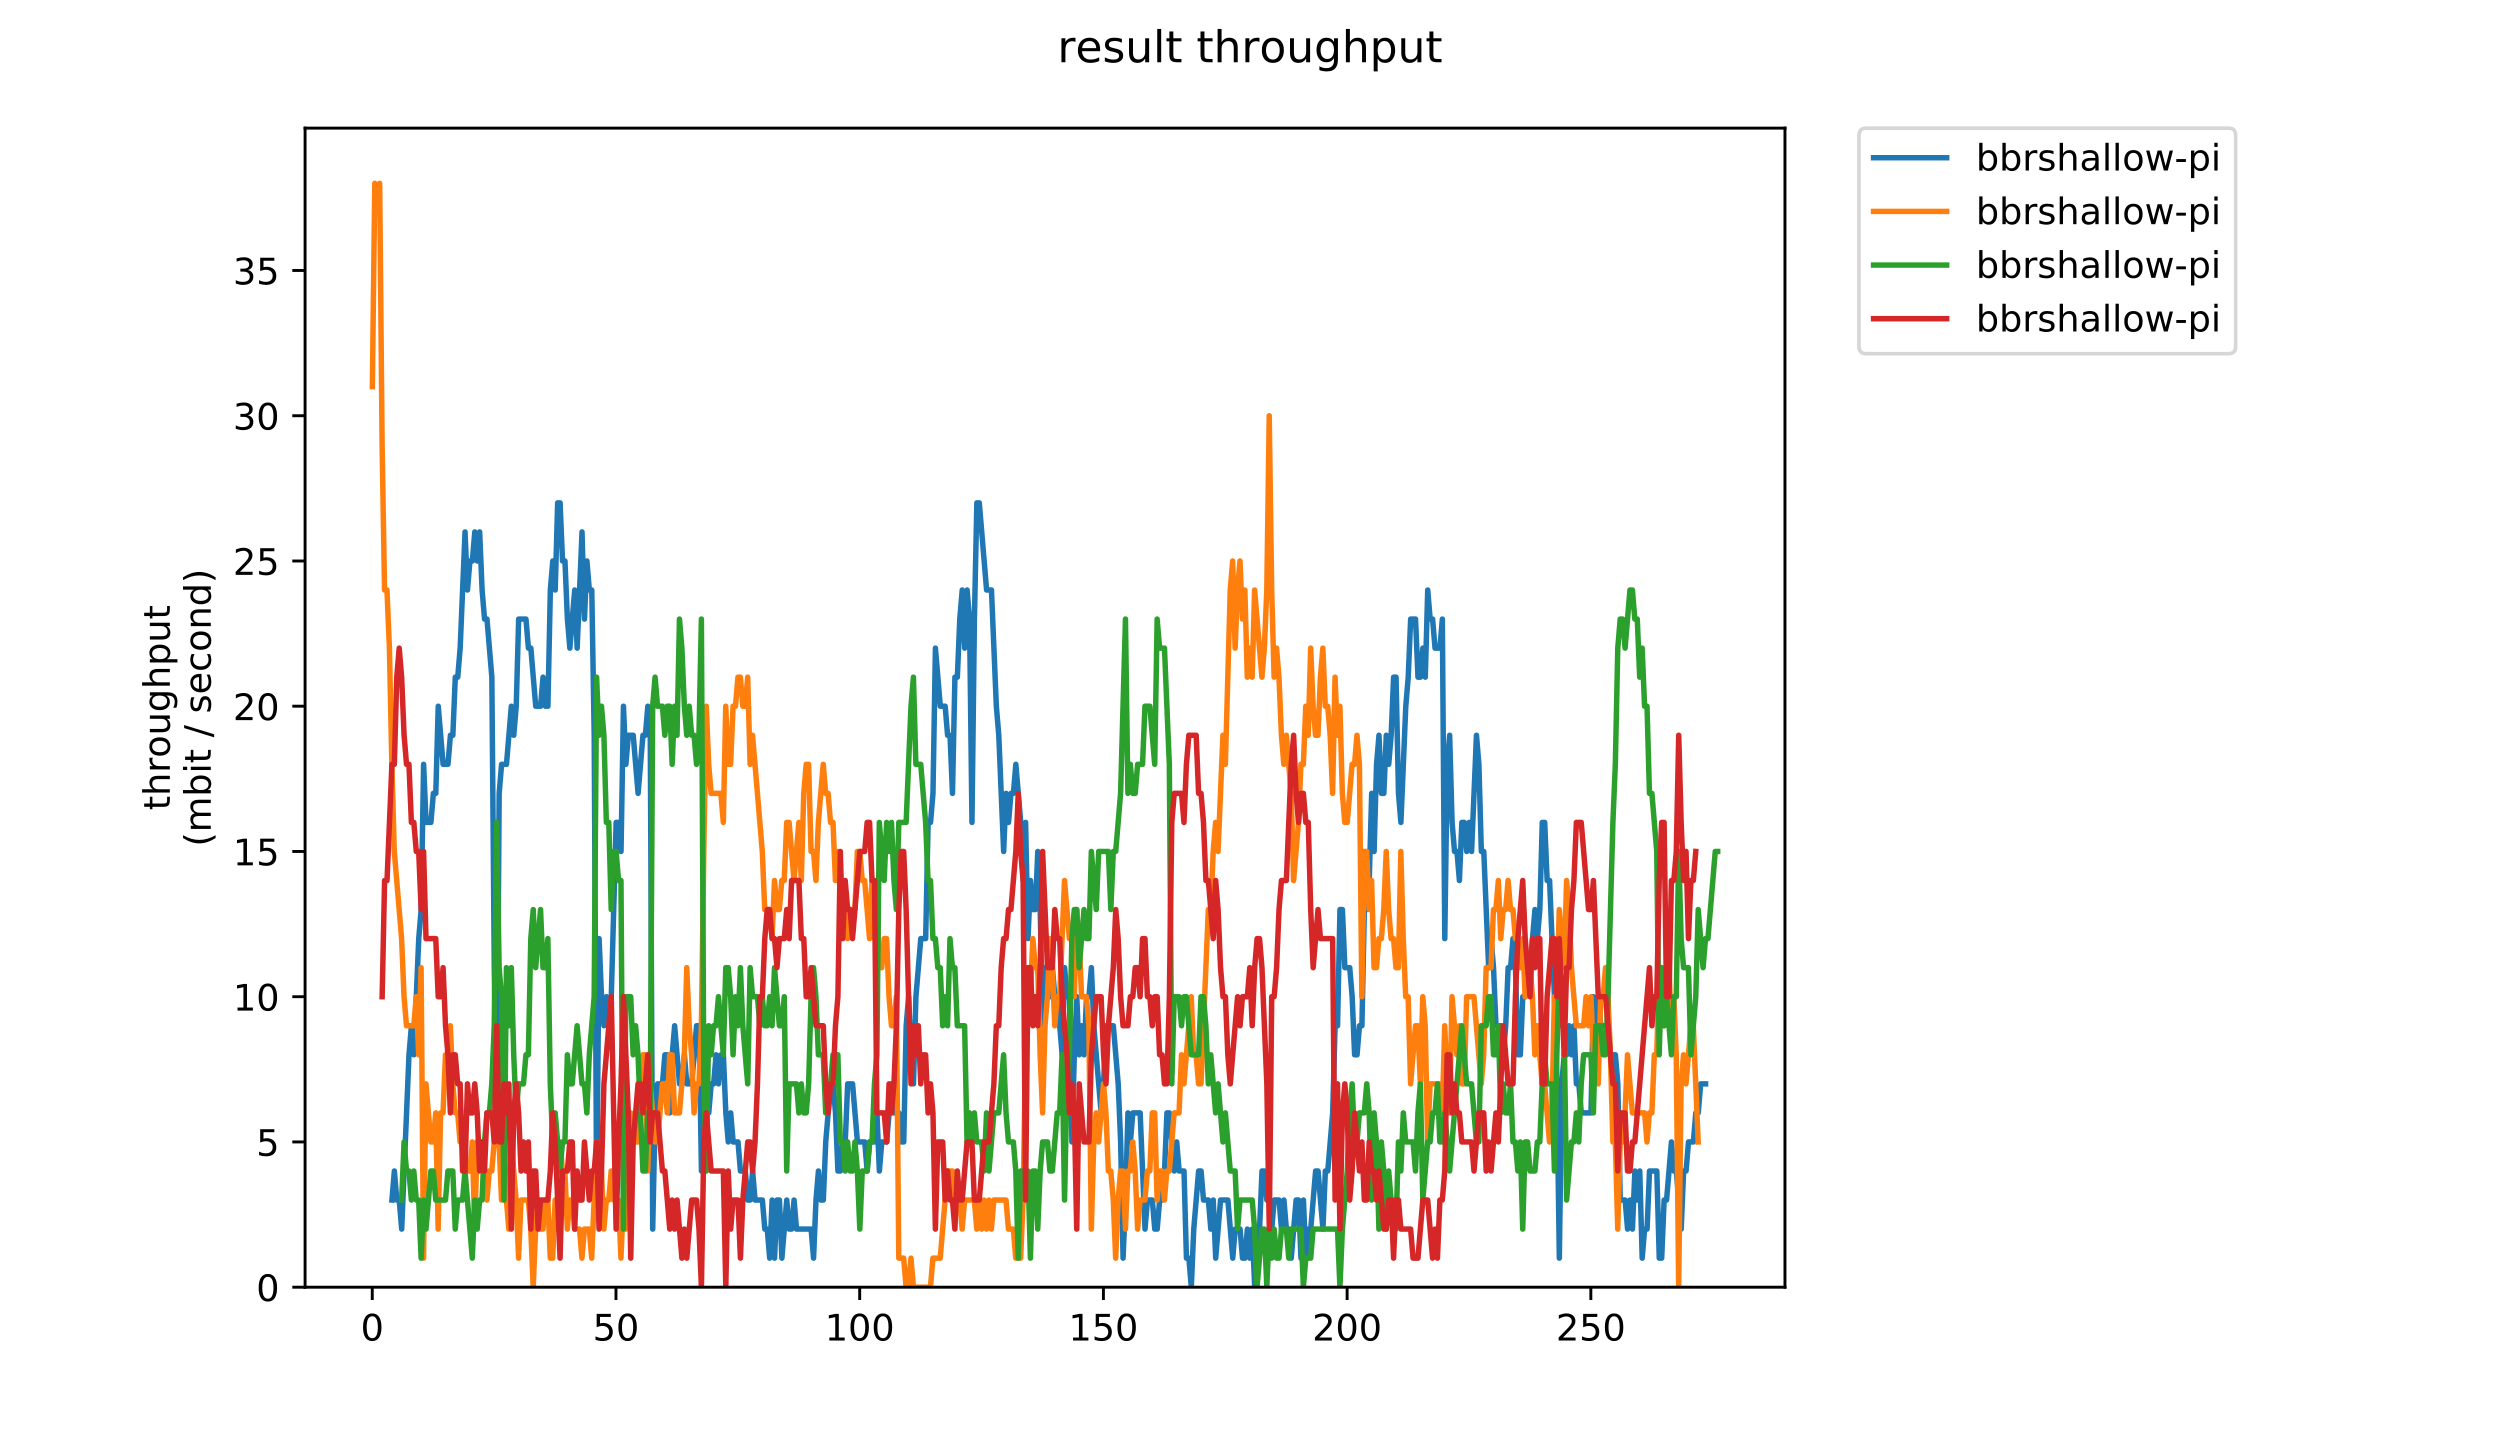 <?xml version="1.0" encoding="utf-8" standalone="no"?>
<!DOCTYPE svg PUBLIC "-//W3C//DTD SVG 1.1//EN"
  "http://www.w3.org/Graphics/SVG/1.1/DTD/svg11.dtd">
<!-- Created with matplotlib (https://matplotlib.org/) -->
<svg height="396pt" version="1.1" viewBox="0 0 684 396" width="684pt" xmlns="http://www.w3.org/2000/svg" xmlns:xlink="http://www.w3.org/1999/xlink">
 <defs>
  <style type="text/css">
*{stroke-linecap:butt;stroke-linejoin:round;}
  </style>
 </defs>
 <g id="figure_1">
  <g id="patch_1">
   <path d="M 0 396 
L 684 396 
L 684 0 
L 0 0 
z
" style="fill:#ffffff;"/>
  </g>
  <g id="axes_1">
   <g id="patch_2">
    <path d="M 83.472 352.174 
L 488.365 352.174 
L 488.365 35.062 
L 83.472 35.062 
z
" style="fill:#ffffff;"/>
   </g>
   <g id="matplotlib.axis_1">
    <g id="xtick_1">
     <g id="line2d_1">
      <defs>
       <path d="M 0 0 
L 0 3.5 
" id="mc2cf866bb3" style="stroke:#000000;stroke-width:0.8;"/>
      </defs>
      <g>
       <use style="stroke:#000000;stroke-width:0.8;" x="101.85" xlink:href="#mc2cf866bb3" y="352.174"/>
      </g>
     </g>
     <g id="text_1">
      <!-- 0 -->
      <defs>
       <path d="M 31.781 66.406 
Q 24.172 66.406 20.328 58.906 
Q 16.5 51.422 16.5 36.375 
Q 16.5 21.391 20.328 13.891 
Q 24.172 6.391 31.781 6.391 
Q 39.453 6.391 43.281 13.891 
Q 47.125 21.391 47.125 36.375 
Q 47.125 51.422 43.281 58.906 
Q 39.453 66.406 31.781 66.406 
z
M 31.781 74.219 
Q 44.047 74.219 50.516 64.516 
Q 56.984 54.828 56.984 36.375 
Q 56.984 17.969 50.516 8.266 
Q 44.047 -1.422 31.781 -1.422 
Q 19.531 -1.422 13.062 8.266 
Q 6.594 17.969 6.594 36.375 
Q 6.594 54.828 13.062 64.516 
Q 19.531 74.219 31.781 74.219 
z
" id="DejaVuSans-48"/>
      </defs>
      <g transform="translate(98.669 366.773)scale(0.1 -0.1)">
       <use xlink:href="#DejaVuSans-48"/>
      </g>
     </g>
    </g>
    <g id="xtick_2">
     <g id="line2d_2">
      <g>
       <use style="stroke:#000000;stroke-width:0.8;" x="168.531" xlink:href="#mc2cf866bb3" y="352.174"/>
      </g>
     </g>
     <g id="text_2">
      <!-- 50 -->
      <defs>
       <path d="M 10.797 72.906 
L 49.516 72.906 
L 49.516 64.594 
L 19.828 64.594 
L 19.828 46.734 
Q 21.969 47.469 24.109 47.828 
Q 26.266 48.188 28.422 48.188 
Q 40.625 48.188 47.75 41.5 
Q 54.891 34.812 54.891 23.391 
Q 54.891 11.625 47.562 5.094 
Q 40.234 -1.422 26.906 -1.422 
Q 22.312 -1.422 17.547 -0.641 
Q 12.797 0.141 7.719 1.703 
L 7.719 11.625 
Q 12.109 9.234 16.797 8.062 
Q 21.484 6.891 26.703 6.891 
Q 35.156 6.891 40.078 11.328 
Q 45.016 15.766 45.016 23.391 
Q 45.016 31 40.078 35.438 
Q 35.156 39.891 26.703 39.891 
Q 22.75 39.891 18.812 39.016 
Q 14.891 38.141 10.797 36.281 
z
" id="DejaVuSans-53"/>
      </defs>
      <g transform="translate(162.168 366.773)scale(0.1 -0.1)">
       <use xlink:href="#DejaVuSans-53"/>
       <use x="63.623" xlink:href="#DejaVuSans-48"/>
      </g>
     </g>
    </g>
    <g id="xtick_3">
     <g id="line2d_3">
      <g>
       <use style="stroke:#000000;stroke-width:0.8;" x="235.211" xlink:href="#mc2cf866bb3" y="352.174"/>
      </g>
     </g>
     <g id="text_3">
      <!-- 100 -->
      <defs>
       <path d="M 12.406 8.297 
L 28.516 8.297 
L 28.516 63.922 
L 10.984 60.406 
L 10.984 69.391 
L 28.422 72.906 
L 38.281 72.906 
L 38.281 8.297 
L 54.391 8.297 
L 54.391 0 
L 12.406 0 
z
" id="DejaVuSans-49"/>
      </defs>
      <g transform="translate(225.668 366.773)scale(0.1 -0.1)">
       <use xlink:href="#DejaVuSans-49"/>
       <use x="63.623" xlink:href="#DejaVuSans-48"/>
       <use x="127.246" xlink:href="#DejaVuSans-48"/>
      </g>
     </g>
    </g>
    <g id="xtick_4">
     <g id="line2d_4">
      <g>
       <use style="stroke:#000000;stroke-width:0.8;" x="301.892" xlink:href="#mc2cf866bb3" y="352.174"/>
      </g>
     </g>
     <g id="text_4">
      <!-- 150 -->
      <g transform="translate(292.348 366.773)scale(0.1 -0.1)">
       <use xlink:href="#DejaVuSans-49"/>
       <use x="63.623" xlink:href="#DejaVuSans-53"/>
       <use x="127.246" xlink:href="#DejaVuSans-48"/>
      </g>
     </g>
    </g>
    <g id="xtick_5">
     <g id="line2d_5">
      <g>
       <use style="stroke:#000000;stroke-width:0.8;" x="368.573" xlink:href="#mc2cf866bb3" y="352.174"/>
      </g>
     </g>
     <g id="text_5">
      <!-- 200 -->
      <defs>
       <path d="M 19.188 8.297 
L 53.609 8.297 
L 53.609 0 
L 7.328 0 
L 7.328 8.297 
Q 12.938 14.109 22.625 23.891 
Q 32.328 33.688 34.812 36.531 
Q 39.547 41.844 41.422 45.531 
Q 43.312 49.219 43.312 52.781 
Q 43.312 58.594 39.234 62.25 
Q 35.156 65.922 28.609 65.922 
Q 23.969 65.922 18.812 64.312 
Q 13.672 62.703 7.812 59.422 
L 7.812 69.391 
Q 13.766 71.781 18.938 73 
Q 24.125 74.219 28.422 74.219 
Q 39.75 74.219 46.484 68.547 
Q 53.219 62.891 53.219 53.422 
Q 53.219 48.922 51.531 44.891 
Q 49.859 40.875 45.406 35.406 
Q 44.188 33.984 37.641 27.219 
Q 31.109 20.453 19.188 8.297 
z
" id="DejaVuSans-50"/>
      </defs>
      <g transform="translate(359.029 366.773)scale(0.1 -0.1)">
       <use xlink:href="#DejaVuSans-50"/>
       <use x="63.623" xlink:href="#DejaVuSans-48"/>
       <use x="127.246" xlink:href="#DejaVuSans-48"/>
      </g>
     </g>
    </g>
    <g id="xtick_6">
     <g id="line2d_6">
      <g>
       <use style="stroke:#000000;stroke-width:0.8;" x="435.254" xlink:href="#mc2cf866bb3" y="352.174"/>
      </g>
     </g>
     <g id="text_6">
      <!-- 250 -->
      <g transform="translate(425.71 366.773)scale(0.1 -0.1)">
       <use xlink:href="#DejaVuSans-50"/>
       <use x="63.623" xlink:href="#DejaVuSans-53"/>
       <use x="127.246" xlink:href="#DejaVuSans-48"/>
      </g>
     </g>
    </g>
   </g>
   <g id="matplotlib.axis_2">
    <g id="ytick_1">
     <g id="line2d_7">
      <defs>
       <path d="M 0 0 
L -3.5 0 
" id="m0f8f1e7bb3" style="stroke:#000000;stroke-width:0.8;"/>
      </defs>
      <g>
       <use style="stroke:#000000;stroke-width:0.8;" x="83.472" xlink:href="#m0f8f1e7bb3" y="352.174"/>
      </g>
     </g>
     <g id="text_7">
      <!-- 0 -->
      <g transform="translate(70.11 355.973)scale(0.1 -0.1)">
       <use xlink:href="#DejaVuSans-48"/>
      </g>
     </g>
    </g>
    <g id="ytick_2">
     <g id="line2d_8">
      <g>
       <use style="stroke:#000000;stroke-width:0.8;" x="83.472" xlink:href="#m0f8f1e7bb3" y="312.436"/>
      </g>
     </g>
     <g id="text_8">
      <!-- 5 -->
      <g transform="translate(70.11 316.235)scale(0.1 -0.1)">
       <use xlink:href="#DejaVuSans-53"/>
      </g>
     </g>
    </g>
    <g id="ytick_3">
     <g id="line2d_9">
      <g>
       <use style="stroke:#000000;stroke-width:0.8;" x="83.472" xlink:href="#m0f8f1e7bb3" y="272.698"/>
      </g>
     </g>
     <g id="text_9">
      <!-- 10 -->
      <g transform="translate(63.747 276.497)scale(0.1 -0.1)">
       <use xlink:href="#DejaVuSans-49"/>
       <use x="63.623" xlink:href="#DejaVuSans-48"/>
      </g>
     </g>
    </g>
    <g id="ytick_4">
     <g id="line2d_10">
      <g>
       <use style="stroke:#000000;stroke-width:0.8;" x="83.472" xlink:href="#m0f8f1e7bb3" y="232.959"/>
      </g>
     </g>
     <g id="text_10">
      <!-- 15 -->
      <g transform="translate(63.747 236.758)scale(0.1 -0.1)">
       <use xlink:href="#DejaVuSans-49"/>
       <use x="63.623" xlink:href="#DejaVuSans-53"/>
      </g>
     </g>
    </g>
    <g id="ytick_5">
     <g id="line2d_11">
      <g>
       <use style="stroke:#000000;stroke-width:0.8;" x="83.472" xlink:href="#m0f8f1e7bb3" y="193.221"/>
      </g>
     </g>
     <g id="text_11">
      <!-- 20 -->
      <g transform="translate(63.747 197.02)scale(0.1 -0.1)">
       <use xlink:href="#DejaVuSans-50"/>
       <use x="63.623" xlink:href="#DejaVuSans-48"/>
      </g>
     </g>
    </g>
    <g id="ytick_6">
     <g id="line2d_12">
      <g>
       <use style="stroke:#000000;stroke-width:0.8;" x="83.472" xlink:href="#m0f8f1e7bb3" y="153.483"/>
      </g>
     </g>
     <g id="text_12">
      <!-- 25 -->
      <g transform="translate(63.747 157.282)scale(0.1 -0.1)">
       <use xlink:href="#DejaVuSans-50"/>
       <use x="63.623" xlink:href="#DejaVuSans-53"/>
      </g>
     </g>
    </g>
    <g id="ytick_7">
     <g id="line2d_13">
      <g>
       <use style="stroke:#000000;stroke-width:0.8;" x="83.472" xlink:href="#m0f8f1e7bb3" y="113.744"/>
      </g>
     </g>
     <g id="text_13">
      <!-- 30 -->
      <defs>
       <path d="M 40.578 39.312 
Q 47.656 37.797 51.625 33 
Q 55.609 28.219 55.609 21.188 
Q 55.609 10.406 48.188 4.484 
Q 40.766 -1.422 27.094 -1.422 
Q 22.516 -1.422 17.656 -0.516 
Q 12.797 0.391 7.625 2.203 
L 7.625 11.719 
Q 11.719 9.328 16.594 8.109 
Q 21.484 6.891 26.812 6.891 
Q 36.078 6.891 40.938 10.547 
Q 45.797 14.203 45.797 21.188 
Q 45.797 27.641 41.281 31.266 
Q 36.766 34.906 28.719 34.906 
L 20.219 34.906 
L 20.219 43.016 
L 29.109 43.016 
Q 36.375 43.016 40.234 45.922 
Q 44.094 48.828 44.094 54.297 
Q 44.094 59.906 40.109 62.906 
Q 36.141 65.922 28.719 65.922 
Q 24.656 65.922 20.016 65.031 
Q 15.375 64.156 9.812 62.312 
L 9.812 71.094 
Q 15.438 72.656 20.344 73.438 
Q 25.25 74.219 29.594 74.219 
Q 40.828 74.219 47.359 69.109 
Q 53.906 64.016 53.906 55.328 
Q 53.906 49.266 50.438 45.094 
Q 46.969 40.922 40.578 39.312 
z
" id="DejaVuSans-51"/>
      </defs>
      <g transform="translate(63.747 117.544)scale(0.1 -0.1)">
       <use xlink:href="#DejaVuSans-51"/>
       <use x="63.623" xlink:href="#DejaVuSans-48"/>
      </g>
     </g>
    </g>
    <g id="ytick_8">
     <g id="line2d_14">
      <g>
       <use style="stroke:#000000;stroke-width:0.8;" x="83.472" xlink:href="#m0f8f1e7bb3" y="74.006"/>
      </g>
     </g>
     <g id="text_14">
      <!-- 35 -->
      <g transform="translate(63.747 77.805)scale(0.1 -0.1)">
       <use xlink:href="#DejaVuSans-51"/>
       <use x="63.623" xlink:href="#DejaVuSans-53"/>
      </g>
     </g>
    </g>
    <g id="text_15">
     <!-- throughput -->
     <defs>
      <path d="M 18.312 70.219 
L 18.312 54.688 
L 36.812 54.688 
L 36.812 47.703 
L 18.312 47.703 
L 18.312 18.016 
Q 18.312 11.328 20.141 9.422 
Q 21.969 7.516 27.594 7.516 
L 36.812 7.516 
L 36.812 0 
L 27.594 0 
Q 17.188 0 13.234 3.875 
Q 9.281 7.766 9.281 18.016 
L 9.281 47.703 
L 2.688 47.703 
L 2.688 54.688 
L 9.281 54.688 
L 9.281 70.219 
z
" id="DejaVuSans-116"/>
      <path d="M 54.891 33.016 
L 54.891 0 
L 45.906 0 
L 45.906 32.719 
Q 45.906 40.484 42.875 44.328 
Q 39.844 48.188 33.797 48.188 
Q 26.516 48.188 22.312 43.547 
Q 18.109 38.922 18.109 30.906 
L 18.109 0 
L 9.078 0 
L 9.078 75.984 
L 18.109 75.984 
L 18.109 46.188 
Q 21.344 51.125 25.703 53.562 
Q 30.078 56 35.797 56 
Q 45.219 56 50.047 50.172 
Q 54.891 44.344 54.891 33.016 
z
" id="DejaVuSans-104"/>
      <path d="M 41.109 46.297 
Q 39.594 47.172 37.812 47.578 
Q 36.031 48 33.891 48 
Q 26.266 48 22.188 43.047 
Q 18.109 38.094 18.109 28.812 
L 18.109 0 
L 9.078 0 
L 9.078 54.688 
L 18.109 54.688 
L 18.109 46.188 
Q 20.953 51.172 25.484 53.578 
Q 30.031 56 36.531 56 
Q 37.453 56 38.578 55.875 
Q 39.703 55.766 41.062 55.516 
z
" id="DejaVuSans-114"/>
      <path d="M 30.609 48.391 
Q 23.391 48.391 19.188 42.75 
Q 14.984 37.109 14.984 27.297 
Q 14.984 17.484 19.156 11.844 
Q 23.344 6.203 30.609 6.203 
Q 37.797 6.203 41.984 11.859 
Q 46.188 17.531 46.188 27.297 
Q 46.188 37.016 41.984 42.703 
Q 37.797 48.391 30.609 48.391 
z
M 30.609 56 
Q 42.328 56 49.016 48.375 
Q 55.719 40.766 55.719 27.297 
Q 55.719 13.875 49.016 6.219 
Q 42.328 -1.422 30.609 -1.422 
Q 18.844 -1.422 12.172 6.219 
Q 5.516 13.875 5.516 27.297 
Q 5.516 40.766 12.172 48.375 
Q 18.844 56 30.609 56 
z
" id="DejaVuSans-111"/>
      <path d="M 8.5 21.578 
L 8.5 54.688 
L 17.484 54.688 
L 17.484 21.922 
Q 17.484 14.156 20.5 10.266 
Q 23.531 6.391 29.594 6.391 
Q 36.859 6.391 41.078 11.031 
Q 45.312 15.672 45.312 23.688 
L 45.312 54.688 
L 54.297 54.688 
L 54.297 0 
L 45.312 0 
L 45.312 8.406 
Q 42.047 3.422 37.719 1 
Q 33.406 -1.422 27.688 -1.422 
Q 18.266 -1.422 13.375 4.438 
Q 8.5 10.297 8.5 21.578 
z
M 31.109 56 
z
" id="DejaVuSans-117"/>
      <path d="M 45.406 27.984 
Q 45.406 37.75 41.375 43.109 
Q 37.359 48.484 30.078 48.484 
Q 22.859 48.484 18.828 43.109 
Q 14.797 37.75 14.797 27.984 
Q 14.797 18.266 18.828 12.891 
Q 22.859 7.516 30.078 7.516 
Q 37.359 7.516 41.375 12.891 
Q 45.406 18.266 45.406 27.984 
z
M 54.391 6.781 
Q 54.391 -7.172 48.188 -13.984 
Q 42 -20.797 29.203 -20.797 
Q 24.469 -20.797 20.266 -20.094 
Q 16.062 -19.391 12.109 -17.922 
L 12.109 -9.188 
Q 16.062 -11.328 19.922 -12.344 
Q 23.781 -13.375 27.781 -13.375 
Q 36.625 -13.375 41.016 -8.766 
Q 45.406 -4.156 45.406 5.172 
L 45.406 9.625 
Q 42.625 4.781 38.281 2.391 
Q 33.938 0 27.875 0 
Q 17.828 0 11.672 7.656 
Q 5.516 15.328 5.516 27.984 
Q 5.516 40.672 11.672 48.328 
Q 17.828 56 27.875 56 
Q 33.938 56 38.281 53.609 
Q 42.625 51.219 45.406 46.391 
L 45.406 54.688 
L 54.391 54.688 
z
" id="DejaVuSans-103"/>
      <path d="M 18.109 8.203 
L 18.109 -20.797 
L 9.078 -20.797 
L 9.078 54.688 
L 18.109 54.688 
L 18.109 46.391 
Q 20.953 51.266 25.266 53.625 
Q 29.594 56 35.594 56 
Q 45.562 56 51.781 48.094 
Q 58.016 40.188 58.016 27.297 
Q 58.016 14.406 51.781 6.484 
Q 45.562 -1.422 35.594 -1.422 
Q 29.594 -1.422 25.266 0.953 
Q 20.953 3.328 18.109 8.203 
z
M 48.688 27.297 
Q 48.688 37.203 44.609 42.844 
Q 40.531 48.484 33.406 48.484 
Q 26.266 48.484 22.188 42.844 
Q 18.109 37.203 18.109 27.297 
Q 18.109 17.391 22.188 11.75 
Q 26.266 6.109 33.406 6.109 
Q 40.531 6.109 44.609 11.75 
Q 48.688 17.391 48.688 27.297 
z
" id="DejaVuSans-112"/>
     </defs>
     <g transform="translate(46.47 221.675)rotate(-90)scale(0.1 -0.1)">
      <use xlink:href="#DejaVuSans-116"/>
      <use x="39.209" xlink:href="#DejaVuSans-104"/>
      <use x="102.588" xlink:href="#DejaVuSans-114"/>
      <use x="143.67" xlink:href="#DejaVuSans-111"/>
      <use x="204.852" xlink:href="#DejaVuSans-117"/>
      <use x="268.23" xlink:href="#DejaVuSans-103"/>
      <use x="331.707" xlink:href="#DejaVuSans-104"/>
      <use x="395.086" xlink:href="#DejaVuSans-112"/>
      <use x="458.562" xlink:href="#DejaVuSans-117"/>
      <use x="521.941" xlink:href="#DejaVuSans-116"/>
     </g>
     <!-- (mbit / second) -->
     <defs>
      <path d="M 31 75.875 
Q 24.469 64.656 21.281 53.656 
Q 18.109 42.672 18.109 31.391 
Q 18.109 20.125 21.312 9.062 
Q 24.516 -2 31 -13.188 
L 23.188 -13.188 
Q 15.875 -1.703 12.234 9.375 
Q 8.594 20.453 8.594 31.391 
Q 8.594 42.281 12.203 53.312 
Q 15.828 64.359 23.188 75.875 
z
" id="DejaVuSans-40"/>
      <path d="M 52 44.188 
Q 55.375 50.25 60.062 53.125 
Q 64.75 56 71.094 56 
Q 79.641 56 84.281 50.016 
Q 88.922 44.047 88.922 33.016 
L 88.922 0 
L 79.891 0 
L 79.891 32.719 
Q 79.891 40.578 77.094 44.375 
Q 74.312 48.188 68.609 48.188 
Q 61.625 48.188 57.562 43.547 
Q 53.516 38.922 53.516 30.906 
L 53.516 0 
L 44.484 0 
L 44.484 32.719 
Q 44.484 40.625 41.703 44.406 
Q 38.922 48.188 33.109 48.188 
Q 26.219 48.188 22.156 43.531 
Q 18.109 38.875 18.109 30.906 
L 18.109 0 
L 9.078 0 
L 9.078 54.688 
L 18.109 54.688 
L 18.109 46.188 
Q 21.188 51.219 25.484 53.609 
Q 29.781 56 35.688 56 
Q 41.656 56 45.828 52.969 
Q 50 49.953 52 44.188 
z
" id="DejaVuSans-109"/>
      <path d="M 48.688 27.297 
Q 48.688 37.203 44.609 42.844 
Q 40.531 48.484 33.406 48.484 
Q 26.266 48.484 22.188 42.844 
Q 18.109 37.203 18.109 27.297 
Q 18.109 17.391 22.188 11.75 
Q 26.266 6.109 33.406 6.109 
Q 40.531 6.109 44.609 11.75 
Q 48.688 17.391 48.688 27.297 
z
M 18.109 46.391 
Q 20.953 51.266 25.266 53.625 
Q 29.594 56 35.594 56 
Q 45.562 56 51.781 48.094 
Q 58.016 40.188 58.016 27.297 
Q 58.016 14.406 51.781 6.484 
Q 45.562 -1.422 35.594 -1.422 
Q 29.594 -1.422 25.266 0.953 
Q 20.953 3.328 18.109 8.203 
L 18.109 0 
L 9.078 0 
L 9.078 75.984 
L 18.109 75.984 
z
" id="DejaVuSans-98"/>
      <path d="M 9.422 54.688 
L 18.406 54.688 
L 18.406 0 
L 9.422 0 
z
M 9.422 75.984 
L 18.406 75.984 
L 18.406 64.594 
L 9.422 64.594 
z
" id="DejaVuSans-105"/>
      <path id="DejaVuSans-32"/>
      <path d="M 25.391 72.906 
L 33.688 72.906 
L 8.297 -9.281 
L 0 -9.281 
z
" id="DejaVuSans-47"/>
      <path d="M 44.281 53.078 
L 44.281 44.578 
Q 40.484 46.531 36.375 47.5 
Q 32.281 48.484 27.875 48.484 
Q 21.188 48.484 17.844 46.438 
Q 14.5 44.391 14.5 40.281 
Q 14.5 37.156 16.891 35.375 
Q 19.281 33.594 26.516 31.984 
L 29.594 31.297 
Q 39.156 29.25 43.188 25.516 
Q 47.219 21.781 47.219 15.094 
Q 47.219 7.469 41.188 3.016 
Q 35.156 -1.422 24.609 -1.422 
Q 20.219 -1.422 15.453 -0.562 
Q 10.688 0.297 5.422 2 
L 5.422 11.281 
Q 10.406 8.688 15.234 7.391 
Q 20.062 6.109 24.812 6.109 
Q 31.156 6.109 34.562 8.281 
Q 37.984 10.453 37.984 14.406 
Q 37.984 18.062 35.516 20.016 
Q 33.062 21.969 24.703 23.781 
L 21.578 24.516 
Q 13.234 26.266 9.516 29.906 
Q 5.812 33.547 5.812 39.891 
Q 5.812 47.609 11.281 51.797 
Q 16.75 56 26.812 56 
Q 31.781 56 36.172 55.266 
Q 40.578 54.547 44.281 53.078 
z
" id="DejaVuSans-115"/>
      <path d="M 56.203 29.594 
L 56.203 25.203 
L 14.891 25.203 
Q 15.484 15.922 20.484 11.062 
Q 25.484 6.203 34.422 6.203 
Q 39.594 6.203 44.453 7.469 
Q 49.312 8.734 54.109 11.281 
L 54.109 2.781 
Q 49.266 0.734 44.188 -0.344 
Q 39.109 -1.422 33.891 -1.422 
Q 20.797 -1.422 13.156 6.188 
Q 5.516 13.812 5.516 26.812 
Q 5.516 40.234 12.766 48.109 
Q 20.016 56 32.328 56 
Q 43.359 56 49.781 48.891 
Q 56.203 41.797 56.203 29.594 
z
M 47.219 32.234 
Q 47.125 39.594 43.094 43.984 
Q 39.062 48.391 32.422 48.391 
Q 24.906 48.391 20.391 44.141 
Q 15.875 39.891 15.188 32.172 
z
" id="DejaVuSans-101"/>
      <path d="M 48.781 52.594 
L 48.781 44.188 
Q 44.969 46.297 41.141 47.344 
Q 37.312 48.391 33.406 48.391 
Q 24.656 48.391 19.812 42.844 
Q 14.984 37.312 14.984 27.297 
Q 14.984 17.281 19.812 11.734 
Q 24.656 6.203 33.406 6.203 
Q 37.312 6.203 41.141 7.25 
Q 44.969 8.297 48.781 10.406 
L 48.781 2.094 
Q 45.016 0.344 40.984 -0.531 
Q 36.969 -1.422 32.422 -1.422 
Q 20.062 -1.422 12.781 6.344 
Q 5.516 14.109 5.516 27.297 
Q 5.516 40.672 12.859 48.328 
Q 20.219 56 33.016 56 
Q 37.156 56 41.109 55.141 
Q 45.062 54.297 48.781 52.594 
z
" id="DejaVuSans-99"/>
      <path d="M 54.891 33.016 
L 54.891 0 
L 45.906 0 
L 45.906 32.719 
Q 45.906 40.484 42.875 44.328 
Q 39.844 48.188 33.797 48.188 
Q 26.516 48.188 22.312 43.547 
Q 18.109 38.922 18.109 30.906 
L 18.109 0 
L 9.078 0 
L 9.078 54.688 
L 18.109 54.688 
L 18.109 46.188 
Q 21.344 51.125 25.703 53.562 
Q 30.078 56 35.797 56 
Q 45.219 56 50.047 50.172 
Q 54.891 44.344 54.891 33.016 
z
" id="DejaVuSans-110"/>
      <path d="M 45.406 46.391 
L 45.406 75.984 
L 54.391 75.984 
L 54.391 0 
L 45.406 0 
L 45.406 8.203 
Q 42.578 3.328 38.25 0.953 
Q 33.938 -1.422 27.875 -1.422 
Q 17.969 -1.422 11.734 6.484 
Q 5.516 14.406 5.516 27.297 
Q 5.516 40.188 11.734 48.094 
Q 17.969 56 27.875 56 
Q 33.938 56 38.25 53.625 
Q 42.578 51.266 45.406 46.391 
z
M 14.797 27.297 
Q 14.797 17.391 18.875 11.75 
Q 22.953 6.109 30.078 6.109 
Q 37.203 6.109 41.297 11.75 
Q 45.406 17.391 45.406 27.297 
Q 45.406 37.203 41.297 42.844 
Q 37.203 48.484 30.078 48.484 
Q 22.953 48.484 18.875 42.844 
Q 14.797 37.203 14.797 27.297 
z
" id="DejaVuSans-100"/>
      <path d="M 8.016 75.875 
L 15.828 75.875 
Q 23.141 64.359 26.781 53.312 
Q 30.422 42.281 30.422 31.391 
Q 30.422 20.453 26.781 9.375 
Q 23.141 -1.703 15.828 -13.188 
L 8.016 -13.188 
Q 14.5 -2 17.703 9.062 
Q 20.906 20.125 20.906 31.391 
Q 20.906 42.672 17.703 53.656 
Q 14.5 64.656 8.016 75.875 
z
" id="DejaVuSans-41"/>
     </defs>
     <g transform="translate(57.668 231.609)rotate(-90)scale(0.1 -0.1)">
      <use xlink:href="#DejaVuSans-40"/>
      <use x="39.014" xlink:href="#DejaVuSans-109"/>
      <use x="136.426" xlink:href="#DejaVuSans-98"/>
      <use x="199.902" xlink:href="#DejaVuSans-105"/>
      <use x="227.686" xlink:href="#DejaVuSans-116"/>
      <use x="266.895" xlink:href="#DejaVuSans-32"/>
      <use x="298.682" xlink:href="#DejaVuSans-47"/>
      <use x="332.373" xlink:href="#DejaVuSans-32"/>
      <use x="364.16" xlink:href="#DejaVuSans-115"/>
      <use x="416.26" xlink:href="#DejaVuSans-101"/>
      <use x="477.783" xlink:href="#DejaVuSans-99"/>
      <use x="532.764" xlink:href="#DejaVuSans-111"/>
      <use x="593.945" xlink:href="#DejaVuSans-110"/>
      <use x="657.324" xlink:href="#DejaVuSans-100"/>
      <use x="720.801" xlink:href="#DejaVuSans-41"/>
     </g>
    </g>
   </g>
   <g id="line2d_15">
    <path clip-path="url(#p10f4f17c13)" d="M 107.231 328.331 
L 107.898 320.384 
L 108.565 328.331 
L 109.231 328.331 
L 109.898 336.279 
L 111.899 288.593 
L 112.565 280.645 
L 113.232 288.593 
L 114.566 256.802 
L 115.233 248.855 
L 115.9 209.116 
L 116.566 225.012 
L 117.9 225.012 
L 118.567 217.064 
L 119.234 217.064 
L 119.9 193.221 
L 121.234 209.116 
L 122.568 209.116 
L 123.234 201.169 
L 123.901 201.169 
L 124.568 185.273 
L 125.235 185.273 
L 125.902 177.326 
L 127.235 145.535 
L 127.902 161.43 
L 128.569 153.483 
L 129.236 153.483 
L 129.902 145.535 
L 130.569 153.483 
L 131.236 145.535 
L 131.903 161.43 
L 132.57 169.378 
L 133.237 169.378 
L 134.57 185.273 
L 135.237 264.75 
L 135.904 312.436 
L 136.571 217.064 
L 137.237 209.116 
L 138.571 209.116 
L 139.905 193.221 
L 140.571 201.169 
L 141.238 193.221 
L 141.905 169.378 
L 143.905 169.378 
L 144.572 177.326 
L 145.239 177.326 
L 146.573 193.221 
L 147.906 193.221 
L 148.573 185.273 
L 149.24 193.221 
L 149.907 193.221 
L 150.574 161.43 
L 151.24 153.483 
L 151.907 161.43 
L 152.574 137.587 
L 153.241 137.587 
L 153.908 153.483 
L 154.574 153.483 
L 155.241 169.378 
L 155.908 177.326 
L 157.242 161.43 
L 157.908 177.326 
L 159.242 145.535 
L 159.909 169.378 
L 160.576 153.483 
L 161.242 161.43 
L 161.909 161.43 
L 162.576 201.169 
L 163.243 328.331 
L 163.91 256.802 
L 164.576 272.698 
L 165.243 280.645 
L 165.91 272.698 
L 166.577 280.645 
L 167.244 272.698 
L 168.577 225.012 
L 169.244 225.012 
L 169.911 232.959 
L 170.578 193.221 
L 171.245 209.116 
L 171.911 201.169 
L 173.245 201.169 
L 174.579 217.064 
L 175.912 201.169 
L 176.579 201.169 
L 177.246 193.221 
L 177.913 201.169 
L 178.579 336.279 
L 179.246 304.488 
L 179.913 296.541 
L 181.247 296.541 
L 181.913 288.593 
L 182.58 288.593 
L 183.247 304.488 
L 183.914 288.593 
L 184.581 280.645 
L 185.914 296.541 
L 186.581 296.541 
L 187.248 288.593 
L 187.915 296.541 
L 189.248 296.541 
L 190.582 280.645 
L 191.249 280.645 
L 191.916 320.384 
L 192.582 296.541 
L 193.249 296.541 
L 193.916 304.488 
L 194.583 296.541 
L 195.25 296.541 
L 195.916 288.593 
L 196.583 296.541 
L 197.25 288.593 
L 197.917 288.593 
L 198.584 304.488 
L 199.25 312.436 
L 199.917 304.488 
L 200.584 312.436 
L 201.918 312.436 
L 202.585 320.384 
L 203.918 320.384 
L 204.585 328.331 
L 205.252 328.331 
L 205.919 320.384 
L 206.585 328.331 
L 208.586 328.331 
L 209.253 336.279 
L 209.919 336.279 
L 210.586 344.227 
L 211.253 328.331 
L 211.92 344.227 
L 212.587 328.331 
L 213.253 328.331 
L 213.92 344.227 
L 215.254 328.331 
L 215.921 336.279 
L 216.587 336.279 
L 217.254 328.331 
L 217.921 336.279 
L 221.922 336.279 
L 222.589 344.227 
L 223.256 328.331 
L 223.922 320.384 
L 224.589 328.331 
L 225.256 328.331 
L 225.923 312.436 
L 227.256 296.541 
L 227.923 296.541 
L 228.59 304.488 
L 229.257 320.384 
L 229.924 320.384 
L 230.59 312.436 
L 231.257 312.436 
L 231.924 296.541 
L 233.258 296.541 
L 234.591 312.436 
L 236.592 312.436 
L 237.259 320.384 
L 237.925 312.436 
L 239.259 312.436 
L 239.926 304.488 
L 240.593 320.384 
L 241.259 312.436 
L 242.593 312.436 
L 243.927 296.541 
L 244.593 304.488 
L 245.927 304.488 
L 246.594 312.436 
L 247.261 312.436 
L 247.927 280.645 
L 248.594 272.698 
L 249.261 288.593 
L 249.928 296.541 
L 250.595 272.698 
L 251.928 256.802 
L 253.262 256.802 
L 253.929 225.012 
L 254.596 225.012 
L 255.262 217.064 
L 255.929 177.326 
L 257.263 193.221 
L 258.596 193.221 
L 259.263 201.169 
L 259.93 201.169 
L 260.597 217.064 
L 261.264 185.273 
L 261.93 185.273 
L 262.597 169.378 
L 263.264 161.43 
L 263.931 177.326 
L 264.598 161.43 
L 265.264 169.378 
L 265.931 225.012 
L 266.598 169.378 
L 267.265 137.587 
L 267.932 137.587 
L 269.932 161.43 
L 271.266 161.43 
L 272.599 193.221 
L 273.266 201.169 
L 274.6 232.959 
L 275.267 217.064 
L 275.933 225.012 
L 276.6 217.064 
L 277.267 217.064 
L 277.934 209.116 
L 279.267 225.012 
L 279.934 240.907 
L 280.601 225.012 
L 281.268 256.802 
L 281.935 240.907 
L 282.601 248.855 
L 283.268 248.855 
L 283.935 232.959 
L 284.602 248.855 
L 285.269 280.645 
L 285.935 264.75 
L 286.602 264.75 
L 287.269 272.698 
L 287.936 264.75 
L 288.603 272.698 
L 289.27 272.698 
L 290.603 288.593 
L 291.27 264.75 
L 291.937 272.698 
L 292.604 272.698 
L 293.27 312.436 
L 293.937 288.593 
L 294.604 272.698 
L 295.271 288.593 
L 295.938 280.645 
L 296.604 288.593 
L 297.271 272.698 
L 297.938 272.698 
L 298.605 264.75 
L 299.272 280.645 
L 301.272 304.488 
L 301.939 296.541 
L 302.606 280.645 
L 304.606 280.645 
L 305.94 296.541 
L 306.607 312.436 
L 307.273 344.227 
L 307.94 328.331 
L 308.607 304.488 
L 309.274 312.436 
L 309.941 304.488 
L 311.941 304.488 
L 313.275 336.279 
L 313.941 328.331 
L 315.275 328.331 
L 315.942 336.279 
L 316.609 336.279 
L 317.275 328.331 
L 317.942 328.331 
L 318.609 320.384 
L 319.276 304.488 
L 319.943 304.488 
L 321.276 320.384 
L 321.943 312.436 
L 322.61 320.384 
L 323.944 320.384 
L 324.61 344.227 
L 325.277 344.227 
L 325.944 352.174 
L 326.611 336.279 
L 327.944 320.384 
L 328.611 320.384 
L 329.278 328.331 
L 330.612 328.331 
L 331.278 336.279 
L 331.945 328.331 
L 332.612 344.227 
L 333.946 328.331 
L 335.946 328.331 
L 337.28 344.227 
L 337.946 336.279 
L 339.28 336.279 
L 339.947 344.227 
L 340.614 344.227 
L 341.281 336.279 
L 341.947 344.227 
L 342.614 336.279 
L 343.281 352.174 
L 343.948 336.279 
L 344.615 336.279 
L 345.281 320.384 
L 345.948 320.384 
L 346.615 328.331 
L 347.282 328.331 
L 347.949 336.279 
L 348.615 328.331 
L 349.949 328.331 
L 350.616 336.279 
L 351.283 328.331 
L 351.949 336.279 
L 352.616 336.279 
L 353.283 344.227 
L 354.617 328.331 
L 355.283 328.331 
L 355.95 344.227 
L 356.617 328.331 
L 357.284 344.227 
L 357.951 336.279 
L 358.618 336.279 
L 359.951 320.384 
L 360.618 320.384 
L 361.952 336.279 
L 362.618 320.384 
L 363.285 320.384 
L 364.619 304.488 
L 365.286 280.645 
L 365.952 280.645 
L 366.619 248.855 
L 367.286 248.855 
L 367.953 264.75 
L 369.286 264.75 
L 369.953 272.698 
L 370.62 288.593 
L 371.287 288.593 
L 371.954 280.645 
L 372.62 280.645 
L 373.287 248.855 
L 373.954 248.855 
L 374.621 240.907 
L 375.288 217.064 
L 375.955 232.959 
L 376.621 209.116 
L 377.288 201.169 
L 377.955 217.064 
L 378.622 217.064 
L 379.289 201.169 
L 379.955 209.116 
L 380.622 201.169 
L 381.289 185.273 
L 381.956 185.273 
L 382.623 217.064 
L 383.289 225.012 
L 384.623 193.221 
L 385.29 185.273 
L 385.957 169.378 
L 387.29 169.378 
L 387.957 185.273 
L 388.624 185.273 
L 389.291 177.326 
L 389.957 185.273 
L 390.624 161.43 
L 391.291 169.378 
L 391.958 169.378 
L 392.625 177.326 
L 393.958 177.326 
L 394.625 169.378 
L 395.292 256.802 
L 395.959 209.116 
L 396.626 201.169 
L 397.292 225.012 
L 397.959 232.959 
L 398.626 232.959 
L 399.293 240.907 
L 399.96 225.012 
L 400.626 225.012 
L 401.293 232.959 
L 401.96 225.012 
L 402.627 232.959 
L 403.96 201.169 
L 404.627 209.116 
L 405.294 232.959 
L 405.961 232.959 
L 407.294 264.75 
L 407.961 256.802 
L 408.628 264.75 
L 409.295 280.645 
L 410.629 280.645 
L 411.295 288.593 
L 411.962 280.645 
L 412.629 264.75 
L 413.296 264.75 
L 413.963 256.802 
L 414.629 264.75 
L 415.296 288.593 
L 415.963 288.593 
L 416.63 272.698 
L 417.297 272.698 
L 417.963 264.75 
L 418.63 264.75 
L 419.964 248.855 
L 420.631 256.802 
L 421.297 248.855 
L 421.964 225.012 
L 422.631 225.012 
L 423.298 240.907 
L 423.965 240.907 
L 425.298 272.698 
L 425.965 296.541 
L 426.632 344.227 
L 427.299 296.541 
L 427.966 288.593 
L 428.632 288.593 
L 429.299 280.645 
L 429.966 288.593 
L 430.633 280.645 
L 431.3 296.541 
L 431.966 296.541 
L 432.633 304.488 
L 435.3 304.488 
L 435.967 272.698 
L 436.634 280.645 
L 437.301 272.698 
L 437.968 280.645 
L 439.968 280.645 
L 440.635 288.593 
L 441.969 288.593 
L 442.635 296.541 
L 443.302 328.331 
L 444.636 328.331 
L 445.303 336.279 
L 445.969 328.331 
L 446.636 336.279 
L 447.303 320.384 
L 447.97 328.331 
L 448.637 320.384 
L 449.303 344.227 
L 449.97 336.279 
L 450.637 336.279 
L 451.304 320.384 
L 453.304 320.384 
L 453.971 344.227 
L 454.638 344.227 
L 455.305 328.331 
L 455.971 328.331 
L 457.305 312.436 
L 457.972 320.384 
L 458.639 320.384 
L 459.972 336.279 
L 460.639 320.384 
L 461.306 320.384 
L 461.973 312.436 
L 463.306 312.436 
L 463.973 304.488 
L 464.64 304.488 
L 465.307 296.541 
L 466.64 296.541 
L 466.64 296.541 
" style="fill:none;stroke:#1f77b4;stroke-linecap:square;stroke-width:1.5;"/>
   </g>
   <g id="line2d_16">
    <path clip-path="url(#p10f4f17c13)" d="M 101.877 105.797 
L 102.543 50.163 
L 103.21 58.111 
L 103.877 50.163 
L 104.544 121.692 
L 105.211 161.43 
L 105.877 161.43 
L 106.544 177.326 
L 107.211 209.116 
L 107.878 232.959 
L 109.878 256.802 
L 110.545 272.698 
L 111.212 280.645 
L 113.212 280.645 
L 113.879 272.698 
L 114.546 288.593 
L 115.213 264.75 
L 115.88 344.227 
L 116.546 296.541 
L 117.88 312.436 
L 118.547 312.436 
L 119.214 304.488 
L 119.88 336.279 
L 120.547 304.488 
L 121.214 304.488 
L 121.881 288.593 
L 122.548 296.541 
L 123.214 280.645 
L 123.881 296.541 
L 124.548 304.488 
L 125.215 304.488 
L 125.882 312.436 
L 126.548 312.436 
L 127.215 320.384 
L 128.549 320.384 
L 129.216 312.436 
L 129.882 336.279 
L 130.549 312.436 
L 131.883 312.436 
L 133.217 328.331 
L 133.883 320.384 
L 134.55 320.384 
L 135.217 312.436 
L 135.884 296.541 
L 137.217 328.331 
L 137.884 312.436 
L 138.551 328.331 
L 139.218 336.279 
L 139.885 312.436 
L 141.218 328.331 
L 141.885 344.227 
L 142.552 328.331 
L 144.552 328.331 
L 145.219 336.279 
L 145.886 352.174 
L 146.553 336.279 
L 147.219 328.331 
L 147.886 336.279 
L 148.553 336.279 
L 149.22 328.331 
L 149.887 328.331 
L 150.554 344.227 
L 151.22 344.227 
L 151.887 328.331 
L 152.554 336.279 
L 153.221 312.436 
L 153.888 320.384 
L 154.554 320.384 
L 155.221 336.279 
L 155.888 328.331 
L 156.555 328.331 
L 157.222 336.279 
L 158.555 336.279 
L 159.222 344.227 
L 159.889 336.279 
L 161.222 336.279 
L 161.889 344.227 
L 163.223 312.436 
L 163.89 320.384 
L 164.556 320.384 
L 165.223 336.279 
L 165.89 328.331 
L 166.557 328.331 
L 167.224 320.384 
L 167.891 328.331 
L 169.224 328.331 
L 169.891 344.227 
L 170.558 328.331 
L 171.225 336.279 
L 171.891 328.331 
L 172.558 304.488 
L 173.225 312.436 
L 174.559 312.436 
L 175.225 304.488 
L 175.892 288.593 
L 176.559 288.593 
L 177.226 320.384 
L 177.893 296.541 
L 179.226 312.436 
L 179.893 312.436 
L 181.227 296.541 
L 181.893 296.541 
L 182.56 304.488 
L 183.227 288.593 
L 183.894 288.593 
L 184.561 304.488 
L 185.894 304.488 
L 187.228 288.593 
L 187.895 264.75 
L 188.562 280.645 
L 189.228 288.593 
L 189.895 304.488 
L 190.562 296.541 
L 191.229 296.541 
L 191.896 280.645 
L 192.562 232.959 
L 193.229 193.221 
L 193.896 209.116 
L 194.563 217.064 
L 197.23 217.064 
L 197.897 225.012 
L 198.564 193.221 
L 199.23 209.116 
L 199.897 209.116 
L 200.564 193.221 
L 201.231 193.221 
L 201.898 185.273 
L 202.565 185.273 
L 203.231 193.221 
L 203.898 193.221 
L 204.565 185.273 
L 205.232 209.116 
L 205.899 201.169 
L 208.566 232.959 
L 209.233 248.855 
L 210.566 248.855 
L 211.233 256.802 
L 211.9 240.907 
L 212.567 248.855 
L 213.233 248.855 
L 213.9 240.907 
L 214.567 240.907 
L 215.234 225.012 
L 215.901 225.012 
L 217.234 240.907 
L 218.568 225.012 
L 219.235 240.907 
L 219.902 217.064 
L 220.568 209.116 
L 221.235 209.116 
L 221.902 232.959 
L 222.569 232.959 
L 223.236 240.907 
L 223.902 225.012 
L 225.236 209.116 
L 225.903 217.064 
L 226.57 217.064 
L 227.236 225.012 
L 227.903 225.012 
L 228.57 240.907 
L 229.237 232.959 
L 229.904 240.907 
L 230.57 240.907 
L 231.904 256.802 
L 232.571 248.855 
L 233.904 248.855 
L 234.571 232.959 
L 235.238 232.959 
L 235.905 240.907 
L 236.572 240.907 
L 237.905 256.802 
L 238.572 240.907 
L 239.239 256.802 
L 239.906 248.855 
L 240.573 264.75 
L 241.239 264.75 
L 241.906 256.802 
L 242.573 256.802 
L 243.24 272.698 
L 243.907 280.645 
L 244.573 280.645 
L 245.24 272.698 
L 245.907 344.227 
L 247.241 344.227 
L 247.907 352.174 
L 248.574 352.174 
L 249.241 344.227 
L 249.908 352.174 
L 254.576 352.174 
L 255.242 344.227 
L 257.243 344.227 
L 259.243 320.384 
L 260.577 320.384 
L 261.244 328.331 
L 262.577 328.331 
L 263.244 336.279 
L 263.911 328.331 
L 266.578 328.331 
L 267.245 336.279 
L 267.912 328.331 
L 268.578 336.279 
L 269.245 328.331 
L 269.912 336.279 
L 270.579 328.331 
L 271.246 336.279 
L 271.913 328.331 
L 275.247 328.331 
L 275.913 336.279 
L 277.247 336.279 
L 277.914 344.227 
L 279.247 344.227 
L 279.914 328.331 
L 280.581 288.593 
L 281.248 272.698 
L 281.915 272.698 
L 282.581 256.802 
L 283.248 264.75 
L 283.915 264.75 
L 284.582 288.593 
L 285.249 304.488 
L 285.915 280.645 
L 286.582 272.698 
L 287.249 256.802 
L 287.916 264.75 
L 288.583 280.645 
L 289.25 272.698 
L 289.916 272.698 
L 291.25 240.907 
L 292.584 256.802 
L 293.25 256.802 
L 293.917 272.698 
L 294.584 248.855 
L 295.251 256.802 
L 295.918 272.698 
L 297.251 272.698 
L 297.918 280.645 
L 298.585 336.279 
L 299.252 312.436 
L 299.918 304.488 
L 300.585 312.436 
L 301.919 296.541 
L 302.586 304.488 
L 303.252 320.384 
L 303.919 320.384 
L 304.586 328.331 
L 305.253 344.227 
L 305.92 328.331 
L 306.587 320.384 
L 307.253 320.384 
L 307.92 336.279 
L 308.587 320.384 
L 309.254 320.384 
L 309.921 312.436 
L 310.587 320.384 
L 311.254 336.279 
L 311.921 328.331 
L 313.255 328.331 
L 313.921 320.384 
L 314.588 320.384 
L 315.255 304.488 
L 315.922 304.488 
L 316.589 328.331 
L 317.255 320.384 
L 317.922 320.384 
L 318.589 328.331 
L 319.256 320.384 
L 319.923 320.384 
L 321.256 304.488 
L 322.59 304.488 
L 323.257 288.593 
L 323.924 296.541 
L 325.924 272.698 
L 326.591 288.593 
L 327.258 288.593 
L 327.924 296.541 
L 328.591 296.541 
L 330.592 248.855 
L 331.258 248.855 
L 331.925 232.959 
L 332.592 225.012 
L 333.259 232.959 
L 334.592 201.169 
L 335.259 209.116 
L 336.593 161.43 
L 337.26 153.483 
L 337.926 177.326 
L 338.593 161.43 
L 339.26 153.483 
L 339.927 169.378 
L 340.594 161.43 
L 341.261 185.273 
L 341.927 177.326 
L 342.594 185.273 
L 343.261 161.43 
L 345.261 185.273 
L 345.928 177.326 
L 346.595 161.43 
L 347.262 113.744 
L 347.929 161.43 
L 348.595 185.273 
L 349.262 177.326 
L 349.929 185.273 
L 350.596 201.169 
L 351.263 209.116 
L 351.929 201.169 
L 353.263 217.064 
L 353.93 240.907 
L 355.263 225.012 
L 355.93 209.116 
L 356.597 209.116 
L 357.264 193.221 
L 357.931 201.169 
L 358.598 177.326 
L 359.264 193.221 
L 359.931 201.169 
L 360.598 201.169 
L 361.265 185.273 
L 361.932 177.326 
L 362.598 193.221 
L 363.265 193.221 
L 363.932 201.169 
L 364.599 217.064 
L 365.266 185.273 
L 365.932 201.169 
L 366.599 193.221 
L 367.266 217.064 
L 367.933 225.012 
L 368.6 225.012 
L 369.933 209.116 
L 370.6 209.116 
L 371.267 201.169 
L 371.934 209.116 
L 372.6 272.698 
L 373.267 232.959 
L 373.934 232.959 
L 374.601 248.855 
L 375.268 240.907 
L 375.935 264.75 
L 376.601 264.75 
L 377.268 256.802 
L 377.935 256.802 
L 378.602 248.855 
L 379.269 232.959 
L 379.935 248.855 
L 380.602 256.802 
L 381.269 256.802 
L 381.936 264.75 
L 382.603 264.75 
L 383.269 232.959 
L 383.936 256.802 
L 384.603 272.698 
L 385.27 272.698 
L 385.937 296.541 
L 387.27 280.645 
L 387.937 280.645 
L 388.604 296.541 
L 389.271 272.698 
L 389.937 280.645 
L 390.604 312.436 
L 391.271 296.541 
L 393.938 296.541 
L 394.605 304.488 
L 395.272 280.645 
L 395.939 296.541 
L 396.606 304.488 
L 397.272 272.698 
L 398.606 288.593 
L 399.273 280.645 
L 399.94 296.541 
L 400.606 296.541 
L 401.273 272.698 
L 403.274 272.698 
L 405.274 296.541 
L 405.941 288.593 
L 406.608 264.75 
L 407.941 264.75 
L 408.608 248.855 
L 409.275 248.855 
L 409.942 240.907 
L 410.609 256.802 
L 411.275 248.855 
L 411.942 248.855 
L 412.609 240.907 
L 413.276 248.855 
L 413.943 248.855 
L 414.609 256.802 
L 415.276 256.802 
L 415.943 264.75 
L 416.61 256.802 
L 417.277 272.698 
L 417.943 264.75 
L 418.61 264.75 
L 419.277 272.698 
L 419.944 288.593 
L 420.611 280.645 
L 421.944 296.541 
L 422.611 296.541 
L 423.945 312.436 
L 424.611 304.488 
L 425.278 272.698 
L 425.945 272.698 
L 426.612 248.855 
L 427.946 264.75 
L 428.612 240.907 
L 429.279 248.855 
L 429.946 264.75 
L 431.28 280.645 
L 433.28 280.645 
L 433.947 272.698 
L 434.614 280.645 
L 435.28 272.698 
L 435.947 288.593 
L 436.614 288.593 
L 437.281 296.541 
L 437.948 272.698 
L 438.614 272.698 
L 439.281 264.75 
L 439.948 272.698 
L 440.615 288.593 
L 441.282 312.436 
L 441.948 312.436 
L 442.615 336.279 
L 443.282 312.436 
L 443.949 312.436 
L 444.616 304.488 
L 445.283 288.593 
L 446.616 304.488 
L 449.95 304.488 
L 450.617 312.436 
L 451.284 304.488 
L 451.951 304.488 
L 452.617 288.593 
L 453.284 288.593 
L 453.951 264.75 
L 454.618 264.75 
L 455.285 280.645 
L 455.951 264.75 
L 456.618 264.75 
L 457.285 280.645 
L 457.952 272.698 
L 458.619 288.593 
L 459.285 352.174 
L 459.952 296.541 
L 460.619 288.593 
L 461.286 296.541 
L 462.62 280.645 
L 463.286 280.645 
L 464.62 312.436 
L 464.62 312.436 
" style="fill:none;stroke:#ff7f0e;stroke-linecap:square;stroke-width:1.5;"/>
   </g>
   <g id="line2d_17">
    <path clip-path="url(#p10f4f17c13)" d="M 109.885 328.331 
L 110.552 312.436 
L 111.219 320.384 
L 111.885 320.384 
L 112.552 328.331 
L 113.219 320.384 
L 113.886 328.331 
L 114.553 328.331 
L 115.219 344.227 
L 115.886 328.331 
L 116.553 336.279 
L 117.887 320.384 
L 118.553 320.384 
L 119.22 328.331 
L 121.887 328.331 
L 122.554 320.384 
L 123.888 320.384 
L 124.555 336.279 
L 125.222 328.331 
L 126.555 328.331 
L 127.222 320.384 
L 129.222 344.227 
L 129.889 328.331 
L 130.556 336.279 
L 131.223 328.331 
L 131.89 328.331 
L 132.556 312.436 
L 133.223 304.488 
L 133.89 304.488 
L 134.557 296.541 
L 135.224 280.645 
L 135.89 225.012 
L 136.557 264.75 
L 137.224 272.698 
L 137.891 328.331 
L 138.558 264.75 
L 139.224 280.645 
L 139.891 264.75 
L 140.558 288.593 
L 141.225 304.488 
L 141.892 296.541 
L 143.225 296.541 
L 143.892 288.593 
L 144.559 288.593 
L 145.226 256.802 
L 145.893 248.855 
L 146.559 264.75 
L 147.893 248.855 
L 148.56 264.75 
L 149.227 264.75 
L 149.893 256.802 
L 150.56 296.541 
L 151.227 312.436 
L 151.894 304.488 
L 153.227 320.384 
L 153.894 312.436 
L 154.561 312.436 
L 155.228 288.593 
L 155.895 296.541 
L 156.561 296.541 
L 157.895 280.645 
L 159.229 296.541 
L 159.896 296.541 
L 160.562 304.488 
L 161.229 288.593 
L 162.563 272.698 
L 163.23 185.273 
L 163.896 201.169 
L 164.563 193.221 
L 165.23 201.169 
L 165.897 225.012 
L 166.564 225.012 
L 167.23 248.855 
L 167.897 232.959 
L 168.564 232.959 
L 169.231 240.907 
L 169.898 240.907 
L 170.564 336.279 
L 171.231 272.698 
L 172.565 272.698 
L 173.232 288.593 
L 173.898 280.645 
L 174.565 288.593 
L 175.899 320.384 
L 176.566 320.384 
L 177.233 304.488 
L 177.899 304.488 
L 178.566 193.221 
L 179.233 185.273 
L 179.9 193.221 
L 181.233 193.221 
L 181.9 201.169 
L 182.567 193.221 
L 183.234 193.221 
L 183.901 209.116 
L 184.567 193.221 
L 185.234 201.169 
L 185.901 169.378 
L 186.568 177.326 
L 187.235 193.221 
L 187.901 201.169 
L 188.568 193.221 
L 189.235 201.169 
L 189.902 201.169 
L 190.569 209.116 
L 191.235 201.169 
L 191.902 169.378 
L 192.569 296.541 
L 193.236 320.384 
L 193.903 280.645 
L 194.57 288.593 
L 195.236 280.645 
L 195.903 280.645 
L 196.57 272.698 
L 197.904 288.593 
L 198.57 264.75 
L 199.237 264.75 
L 199.904 272.698 
L 200.571 288.593 
L 201.238 272.698 
L 201.904 280.645 
L 202.571 264.75 
L 203.238 280.645 
L 204.572 296.541 
L 205.238 264.75 
L 205.905 272.698 
L 207.239 272.698 
L 207.906 280.645 
L 208.572 272.698 
L 209.239 280.645 
L 209.906 280.645 
L 210.573 272.698 
L 211.24 280.645 
L 211.907 264.75 
L 213.24 280.645 
L 213.907 280.645 
L 214.574 272.698 
L 215.241 320.384 
L 215.907 296.541 
L 217.908 296.541 
L 218.575 304.488 
L 219.241 296.541 
L 219.908 304.488 
L 220.575 304.488 
L 221.242 296.541 
L 221.909 272.698 
L 222.575 264.75 
L 223.242 272.698 
L 223.909 288.593 
L 225.243 288.593 
L 225.909 304.488 
L 226.576 296.541 
L 227.243 296.541 
L 227.91 288.593 
L 229.244 288.593 
L 229.91 312.436 
L 230.577 312.436 
L 231.244 320.384 
L 231.911 312.436 
L 232.578 320.384 
L 233.244 320.384 
L 233.911 312.436 
L 234.578 320.384 
L 235.245 336.279 
L 235.912 320.384 
L 237.245 320.384 
L 237.912 312.436 
L 238.579 312.436 
L 239.246 296.541 
L 239.912 288.593 
L 240.579 225.012 
L 241.913 240.907 
L 242.58 225.012 
L 243.246 232.959 
L 243.913 225.012 
L 244.58 240.907 
L 245.247 248.855 
L 245.914 225.012 
L 247.914 225.012 
L 249.248 193.221 
L 249.915 185.273 
L 250.581 209.116 
L 251.915 209.116 
L 253.249 225.012 
L 253.915 240.907 
L 254.582 240.907 
L 255.249 256.802 
L 255.916 256.802 
L 256.583 264.75 
L 257.249 264.75 
L 257.916 280.645 
L 258.583 272.698 
L 259.25 280.645 
L 259.917 256.802 
L 260.583 264.75 
L 261.25 264.75 
L 261.917 280.645 
L 263.918 280.645 
L 264.584 312.436 
L 265.251 304.488 
L 265.918 312.436 
L 266.585 304.488 
L 267.252 312.436 
L 268.585 312.436 
L 269.252 320.384 
L 269.919 304.488 
L 270.586 320.384 
L 271.919 304.488 
L 273.253 304.488 
L 274.586 288.593 
L 275.253 304.488 
L 275.92 312.436 
L 277.254 312.436 
L 277.92 320.384 
L 278.587 344.227 
L 279.254 320.384 
L 281.255 320.384 
L 281.921 344.227 
L 282.588 320.384 
L 283.255 320.384 
L 283.922 336.279 
L 284.589 320.384 
L 285.255 312.436 
L 286.589 312.436 
L 287.256 320.384 
L 287.923 320.384 
L 289.256 304.488 
L 289.923 304.488 
L 290.59 288.593 
L 291.257 328.331 
L 291.923 296.541 
L 292.59 288.593 
L 293.257 256.802 
L 293.924 248.855 
L 294.591 248.855 
L 295.257 264.75 
L 296.591 248.855 
L 297.258 256.802 
L 297.925 256.802 
L 298.592 232.959 
L 299.925 248.855 
L 300.592 232.959 
L 303.259 232.959 
L 303.926 248.855 
L 304.593 232.959 
L 305.26 232.959 
L 306.593 217.064 
L 307.927 169.378 
L 308.594 217.064 
L 309.26 209.116 
L 309.927 217.064 
L 310.594 217.064 
L 311.261 209.116 
L 312.594 209.116 
L 313.261 193.221 
L 314.595 193.221 
L 315.929 209.116 
L 316.595 169.378 
L 317.262 177.326 
L 318.596 177.326 
L 319.929 209.116 
L 320.596 296.541 
L 321.263 272.698 
L 322.597 272.698 
L 323.263 280.645 
L 323.93 272.698 
L 324.597 272.698 
L 325.931 288.593 
L 327.931 288.593 
L 328.598 272.698 
L 329.265 272.698 
L 329.931 280.645 
L 330.598 296.541 
L 331.265 288.593 
L 332.599 304.488 
L 333.266 296.541 
L 334.599 312.436 
L 335.266 304.488 
L 336.6 320.384 
L 337.933 320.384 
L 338.6 336.279 
L 339.267 328.331 
L 342.601 328.331 
L 343.268 336.279 
L 343.934 352.174 
L 345.268 336.279 
L 345.935 336.279 
L 346.602 352.174 
L 347.268 336.279 
L 347.935 344.227 
L 348.602 336.279 
L 349.269 344.227 
L 349.936 344.227 
L 350.603 336.279 
L 351.936 336.279 
L 352.603 344.227 
L 353.27 336.279 
L 355.937 336.279 
L 356.604 352.174 
L 357.271 344.227 
L 358.604 344.227 
L 359.271 336.279 
L 365.939 336.279 
L 366.606 352.174 
L 367.273 336.279 
L 368.606 320.384 
L 369.273 304.488 
L 369.94 296.541 
L 370.607 312.436 
L 371.274 312.436 
L 371.94 304.488 
L 373.274 304.488 
L 373.941 296.541 
L 374.608 304.488 
L 375.274 328.331 
L 375.941 304.488 
L 376.608 312.436 
L 377.275 336.279 
L 377.942 312.436 
L 378.608 320.384 
L 379.275 336.279 
L 379.942 320.384 
L 380.609 328.331 
L 381.276 328.331 
L 381.942 336.279 
L 382.609 312.436 
L 383.276 320.384 
L 383.943 304.488 
L 384.61 312.436 
L 386.61 312.436 
L 387.277 320.384 
L 387.944 304.488 
L 388.611 296.541 
L 389.277 328.331 
L 390.611 312.436 
L 391.278 312.436 
L 391.945 304.488 
L 392.611 304.488 
L 393.278 296.541 
L 393.945 312.436 
L 394.612 312.436 
L 395.279 304.488 
L 396.612 320.384 
L 399.946 280.645 
L 401.28 296.541 
L 402.614 296.541 
L 403.947 312.436 
L 404.614 312.436 
L 405.281 280.645 
L 406.614 280.645 
L 407.281 272.698 
L 407.948 272.698 
L 408.615 288.593 
L 409.282 288.593 
L 409.948 280.645 
L 410.615 304.488 
L 411.282 296.541 
L 411.949 304.488 
L 412.616 304.488 
L 413.282 296.541 
L 413.949 312.436 
L 414.616 312.436 
L 415.283 320.384 
L 415.95 312.436 
L 416.616 336.279 
L 417.283 312.436 
L 417.95 312.436 
L 418.617 320.384 
L 419.951 320.384 
L 420.617 312.436 
L 421.284 312.436 
L 421.951 296.541 
L 422.618 288.593 
L 423.285 296.541 
L 424.618 296.541 
L 425.285 320.384 
L 425.952 288.593 
L 426.619 264.75 
L 427.285 280.645 
L 427.952 280.645 
L 428.619 328.331 
L 429.953 312.436 
L 430.619 312.436 
L 431.286 304.488 
L 431.953 312.436 
L 432.62 296.541 
L 433.287 288.593 
L 435.287 288.593 
L 435.954 304.488 
L 436.621 280.645 
L 437.954 280.645 
L 438.621 288.593 
L 439.288 288.593 
L 439.955 272.698 
L 441.288 225.012 
L 441.955 209.116 
L 442.622 177.326 
L 443.289 169.378 
L 443.956 169.378 
L 444.622 177.326 
L 445.956 161.43 
L 446.623 161.43 
L 447.29 169.378 
L 447.956 169.378 
L 448.623 185.273 
L 449.29 177.326 
L 449.957 193.221 
L 450.624 193.221 
L 451.29 217.064 
L 451.957 217.064 
L 453.291 232.959 
L 453.958 288.593 
L 454.625 264.75 
L 455.291 280.645 
L 455.958 272.698 
L 457.292 288.593 
L 457.959 272.698 
L 458.625 272.698 
L 459.292 232.959 
L 459.959 256.802 
L 460.626 264.75 
L 461.959 264.75 
L 462.626 288.593 
L 463.96 272.698 
L 464.627 248.855 
L 465.96 264.75 
L 466.627 256.802 
L 467.294 256.802 
L 469.294 232.959 
L 469.961 232.959 
L 469.961 232.959 
" style="fill:none;stroke:#2ca02c;stroke-linecap:square;stroke-width:1.5;"/>
   </g>
   <g id="line2d_18">
    <path clip-path="url(#p10f4f17c13)" d="M 104.556 272.698 
L 105.223 240.907 
L 105.889 240.907 
L 107.223 209.116 
L 107.89 209.116 
L 108.557 185.273 
L 109.223 177.326 
L 109.89 185.273 
L 110.557 201.169 
L 111.224 209.116 
L 111.891 209.116 
L 112.557 225.012 
L 113.224 225.012 
L 113.891 232.959 
L 114.558 232.959 
L 115.225 248.855 
L 115.892 232.959 
L 116.558 256.802 
L 119.226 256.802 
L 119.892 272.698 
L 120.559 272.698 
L 121.226 264.75 
L 121.893 280.645 
L 122.56 288.593 
L 123.226 304.488 
L 123.893 288.593 
L 124.56 288.593 
L 125.227 296.541 
L 125.894 296.541 
L 126.56 320.384 
L 127.227 320.384 
L 127.894 296.541 
L 128.561 304.488 
L 129.228 304.488 
L 129.894 296.541 
L 130.561 304.488 
L 131.228 320.384 
L 131.895 312.436 
L 132.562 320.384 
L 133.229 304.488 
L 134.562 304.488 
L 135.229 312.436 
L 135.896 280.645 
L 136.563 312.436 
L 137.229 312.436 
L 137.896 296.541 
L 138.563 304.488 
L 139.23 296.541 
L 139.897 336.279 
L 140.563 304.488 
L 141.23 296.541 
L 141.897 304.488 
L 142.564 320.384 
L 143.231 312.436 
L 143.897 320.384 
L 144.564 312.436 
L 145.231 336.279 
L 145.898 320.384 
L 146.565 320.384 
L 147.231 336.279 
L 147.898 328.331 
L 149.899 328.331 
L 150.566 320.384 
L 151.232 304.488 
L 151.899 312.436 
L 153.233 344.227 
L 153.9 320.384 
L 155.233 320.384 
L 155.9 312.436 
L 156.567 312.436 
L 157.234 336.279 
L 157.9 320.384 
L 158.567 328.331 
L 159.234 328.331 
L 159.901 312.436 
L 161.234 328.331 
L 161.901 320.384 
L 162.568 320.384 
L 163.235 312.436 
L 163.902 336.279 
L 164.568 320.384 
L 165.235 296.541 
L 167.236 272.698 
L 168.569 336.279 
L 169.236 312.436 
L 169.903 296.541 
L 170.57 272.698 
L 171.903 304.488 
L 172.57 344.227 
L 173.237 312.436 
L 174.571 296.541 
L 175.237 296.541 
L 175.904 304.488 
L 177.238 288.593 
L 177.905 312.436 
L 178.571 304.488 
L 179.905 304.488 
L 181.239 320.384 
L 181.905 320.384 
L 183.239 336.279 
L 183.906 328.331 
L 184.573 336.279 
L 185.24 328.331 
L 186.573 344.227 
L 187.24 336.279 
L 187.907 344.227 
L 189.24 328.331 
L 190.574 328.331 
L 191.241 336.279 
L 191.908 352.174 
L 192.574 312.436 
L 193.241 304.488 
L 194.575 320.384 
L 197.909 320.384 
L 198.576 352.174 
L 199.242 320.384 
L 199.909 336.279 
L 200.576 328.331 
L 201.91 328.331 
L 202.577 344.227 
L 203.243 328.331 
L 204.577 312.436 
L 205.244 312.436 
L 205.911 320.384 
L 206.577 312.436 
L 207.244 296.541 
L 207.911 272.698 
L 208.578 272.698 
L 209.245 256.802 
L 209.911 248.855 
L 210.578 248.855 
L 211.245 256.802 
L 211.912 256.802 
L 212.579 264.75 
L 213.245 256.802 
L 214.579 256.802 
L 215.246 248.855 
L 215.913 256.802 
L 216.579 240.907 
L 218.58 240.907 
L 219.247 256.802 
L 219.914 256.802 
L 220.58 272.698 
L 221.247 272.698 
L 221.914 264.75 
L 223.248 280.645 
L 225.248 280.645 
L 225.915 296.541 
L 226.582 304.488 
L 227.248 296.541 
L 227.915 296.541 
L 228.582 280.645 
L 229.249 272.698 
L 229.916 232.959 
L 230.582 256.802 
L 231.249 240.907 
L 231.916 248.855 
L 232.583 248.855 
L 233.25 256.802 
L 235.25 232.959 
L 236.584 232.959 
L 237.251 225.012 
L 237.917 225.012 
L 238.584 240.907 
L 239.251 240.907 
L 239.918 304.488 
L 241.918 304.488 
L 242.585 312.436 
L 243.252 296.541 
L 243.919 304.488 
L 244.585 296.541 
L 245.252 280.645 
L 245.919 248.855 
L 246.586 232.959 
L 247.253 232.959 
L 247.919 248.855 
L 249.253 296.541 
L 249.92 280.645 
L 250.587 288.593 
L 251.253 280.645 
L 251.92 296.541 
L 252.587 288.593 
L 253.254 288.593 
L 253.921 304.488 
L 254.588 296.541 
L 255.254 304.488 
L 255.921 336.279 
L 256.588 312.436 
L 257.922 312.436 
L 258.588 328.331 
L 259.255 320.384 
L 259.922 328.331 
L 260.589 328.331 
L 261.256 336.279 
L 261.922 320.384 
L 262.589 328.331 
L 263.256 328.331 
L 264.59 312.436 
L 265.923 312.436 
L 266.59 328.331 
L 267.924 328.331 
L 269.257 312.436 
L 270.591 312.436 
L 271.925 296.541 
L 272.591 280.645 
L 273.258 280.645 
L 273.925 264.75 
L 274.592 256.802 
L 275.259 256.802 
L 275.925 248.855 
L 276.592 248.855 
L 277.926 232.959 
L 278.593 217.064 
L 279.259 232.959 
L 279.926 240.907 
L 280.593 328.331 
L 281.26 264.75 
L 281.927 264.75 
L 282.593 280.645 
L 283.26 272.698 
L 283.927 280.645 
L 284.594 264.75 
L 285.261 232.959 
L 286.594 264.75 
L 287.928 264.75 
L 288.595 248.855 
L 289.262 256.802 
L 289.928 256.802 
L 290.595 272.698 
L 291.929 288.593 
L 292.596 304.488 
L 293.262 296.541 
L 293.929 304.488 
L 294.596 336.279 
L 295.263 296.541 
L 296.596 312.436 
L 297.93 312.436 
L 298.597 288.593 
L 299.93 272.698 
L 301.264 272.698 
L 301.931 288.593 
L 302.598 296.541 
L 303.264 280.645 
L 304.598 264.75 
L 305.265 248.855 
L 305.932 256.802 
L 306.599 272.698 
L 307.265 280.645 
L 308.599 280.645 
L 309.266 272.698 
L 309.933 272.698 
L 310.599 264.75 
L 311.266 264.75 
L 311.933 272.698 
L 312.6 256.802 
L 313.267 256.802 
L 313.933 272.698 
L 314.6 272.698 
L 315.267 280.645 
L 315.934 272.698 
L 316.601 272.698 
L 317.267 288.593 
L 317.934 288.593 
L 318.601 296.541 
L 319.268 296.541 
L 319.935 272.698 
L 320.601 225.012 
L 321.268 217.064 
L 323.269 217.064 
L 323.936 225.012 
L 324.602 209.116 
L 325.269 201.169 
L 327.27 201.169 
L 327.936 217.064 
L 328.603 217.064 
L 329.27 225.012 
L 329.937 240.907 
L 330.604 240.907 
L 331.937 256.802 
L 332.604 240.907 
L 333.271 248.855 
L 333.938 264.75 
L 334.604 272.698 
L 335.271 272.698 
L 335.938 288.593 
L 336.605 296.541 
L 338.605 272.698 
L 339.272 280.645 
L 339.939 272.698 
L 341.273 272.698 
L 341.939 264.75 
L 342.606 280.645 
L 343.273 264.75 
L 343.94 256.802 
L 344.607 256.802 
L 345.273 264.75 
L 346.607 296.541 
L 347.274 336.279 
L 347.941 272.698 
L 348.607 272.698 
L 349.274 264.75 
L 349.941 248.855 
L 350.608 240.907 
L 351.941 240.907 
L 353.275 209.116 
L 353.942 201.169 
L 354.609 217.064 
L 355.275 225.012 
L 355.942 217.064 
L 356.609 217.064 
L 357.276 225.012 
L 357.943 225.012 
L 358.61 248.855 
L 359.276 264.75 
L 360.61 248.855 
L 361.277 256.802 
L 364.611 256.802 
L 365.278 328.331 
L 365.944 296.541 
L 366.611 336.279 
L 367.278 304.488 
L 367.945 296.541 
L 368.612 304.488 
L 369.278 328.331 
L 369.945 320.384 
L 370.612 304.488 
L 371.946 320.384 
L 372.612 312.436 
L 373.279 328.331 
L 373.946 328.331 
L 374.613 312.436 
L 375.28 320.384 
L 375.947 320.384 
L 376.613 328.331 
L 377.28 320.384 
L 378.614 336.279 
L 379.281 336.279 
L 379.947 328.331 
L 380.614 328.331 
L 381.281 344.227 
L 381.948 328.331 
L 382.615 328.331 
L 383.281 336.279 
L 385.949 336.279 
L 386.615 344.227 
L 387.949 344.227 
L 389.283 328.331 
L 390.616 328.331 
L 391.95 344.227 
L 392.617 336.279 
L 393.284 344.227 
L 393.95 328.331 
L 394.617 328.331 
L 395.284 320.384 
L 395.951 288.593 
L 396.618 288.593 
L 397.284 304.488 
L 397.951 296.541 
L 398.618 304.488 
L 399.285 304.488 
L 399.952 312.436 
L 402.619 312.436 
L 403.286 320.384 
L 404.619 304.488 
L 405.953 304.488 
L 406.62 320.384 
L 407.286 312.436 
L 407.953 320.384 
L 409.287 304.488 
L 409.954 312.436 
L 411.287 280.645 
L 412.621 296.541 
L 413.955 296.541 
L 414.621 272.698 
L 415.288 256.802 
L 416.622 240.907 
L 417.289 256.802 
L 418.622 272.698 
L 419.289 256.802 
L 419.956 264.75 
L 420.623 256.802 
L 421.289 256.802 
L 421.956 296.541 
L 422.623 296.541 
L 423.29 272.698 
L 424.623 256.802 
L 425.29 256.802 
L 425.957 272.698 
L 426.624 256.802 
L 427.958 288.593 
L 428.624 264.75 
L 429.291 264.75 
L 429.958 248.855 
L 430.625 240.907 
L 431.292 225.012 
L 432.625 225.012 
L 434.626 248.855 
L 435.292 248.855 
L 435.959 240.907 
L 437.293 272.698 
L 439.293 272.698 
L 441.294 296.541 
L 441.96 296.541 
L 442.627 320.384 
L 443.294 304.488 
L 444.628 304.488 
L 445.295 320.384 
L 445.961 320.384 
L 446.628 312.436 
L 447.295 312.436 
L 451.296 264.75 
L 451.963 280.645 
L 452.629 272.698 
L 453.296 272.698 
L 453.963 240.907 
L 454.63 225.012 
L 455.297 225.012 
L 455.963 272.698 
L 456.63 272.698 
L 457.297 240.907 
L 457.964 240.907 
L 458.631 232.959 
L 459.297 201.169 
L 459.964 225.012 
L 460.631 240.907 
L 461.298 232.959 
L 461.965 256.802 
L 462.632 240.907 
L 463.298 240.907 
L 463.965 232.959 
L 463.965 232.959 
" style="fill:none;stroke:#d62728;stroke-linecap:square;stroke-width:1.5;"/>
   </g>
   <g id="patch_3">
    <path d="M 83.472 352.174 
L 83.472 35.062 
" style="fill:none;stroke:#000000;stroke-linecap:square;stroke-linejoin:miter;stroke-width:0.8;"/>
   </g>
   <g id="patch_4">
    <path d="M 488.365 352.174 
L 488.365 35.062 
" style="fill:none;stroke:#000000;stroke-linecap:square;stroke-linejoin:miter;stroke-width:0.8;"/>
   </g>
   <g id="patch_5">
    <path d="M 83.472 352.174 
L 488.365 352.174 
" style="fill:none;stroke:#000000;stroke-linecap:square;stroke-linejoin:miter;stroke-width:0.8;"/>
   </g>
   <g id="patch_6">
    <path d="M 83.472 35.062 
L 488.365 35.062 
" style="fill:none;stroke:#000000;stroke-linecap:square;stroke-linejoin:miter;stroke-width:0.8;"/>
   </g>
   <g id="legend_1">
    <g id="patch_7">
     <path d="M 510.61 96.775 
L 609.68 96.775 
Q 611.68 96.775 611.68 94.775 
L 611.68 37.062 
Q 611.68 35.062 609.68 35.062 
L 510.61 35.062 
Q 508.61 35.062 508.61 37.062 
L 508.61 94.775 
Q 508.61 96.775 510.61 96.775 
z
" style="fill:#ffffff;opacity:0.8;stroke:#cccccc;stroke-linejoin:miter;"/>
    </g>
    <g id="line2d_19">
     <path d="M 512.61 43.161 
L 532.61 43.161 
" style="fill:none;stroke:#1f77b4;stroke-linecap:square;stroke-width:1.5;"/>
    </g>
    <g id="line2d_20"/>
    <g id="text_16">
     <!-- bbrshallow-pi -->
     <defs>
      <path d="M 34.281 27.484 
Q 23.391 27.484 19.188 25 
Q 14.984 22.516 14.984 16.5 
Q 14.984 11.719 18.141 8.906 
Q 21.297 6.109 26.703 6.109 
Q 34.188 6.109 38.703 11.406 
Q 43.219 16.703 43.219 25.484 
L 43.219 27.484 
z
M 52.203 31.203 
L 52.203 0 
L 43.219 0 
L 43.219 8.297 
Q 40.141 3.328 35.547 0.953 
Q 30.953 -1.422 24.312 -1.422 
Q 15.922 -1.422 10.953 3.297 
Q 6 8.016 6 15.922 
Q 6 25.141 12.172 29.828 
Q 18.359 34.516 30.609 34.516 
L 43.219 34.516 
L 43.219 35.406 
Q 43.219 41.609 39.141 45 
Q 35.062 48.391 27.688 48.391 
Q 23 48.391 18.547 47.266 
Q 14.109 46.141 10.016 43.891 
L 10.016 52.203 
Q 14.938 54.109 19.578 55.047 
Q 24.219 56 28.609 56 
Q 40.484 56 46.344 49.844 
Q 52.203 43.703 52.203 31.203 
z
" id="DejaVuSans-97"/>
      <path d="M 9.422 75.984 
L 18.406 75.984 
L 18.406 0 
L 9.422 0 
z
" id="DejaVuSans-108"/>
      <path d="M 4.203 54.688 
L 13.188 54.688 
L 24.422 12.016 
L 35.594 54.688 
L 46.188 54.688 
L 57.422 12.016 
L 68.609 54.688 
L 77.594 54.688 
L 63.281 0 
L 52.688 0 
L 40.922 44.828 
L 29.109 0 
L 18.5 0 
z
" id="DejaVuSans-119"/>
      <path d="M 4.891 31.391 
L 31.203 31.391 
L 31.203 23.391 
L 4.891 23.391 
z
" id="DejaVuSans-45"/>
     </defs>
     <g transform="translate(540.61 46.661)scale(0.1 -0.1)">
      <use xlink:href="#DejaVuSans-98"/>
      <use x="63.477" xlink:href="#DejaVuSans-98"/>
      <use x="126.953" xlink:href="#DejaVuSans-114"/>
      <use x="168.066" xlink:href="#DejaVuSans-115"/>
      <use x="220.166" xlink:href="#DejaVuSans-104"/>
      <use x="283.545" xlink:href="#DejaVuSans-97"/>
      <use x="344.824" xlink:href="#DejaVuSans-108"/>
      <use x="372.607" xlink:href="#DejaVuSans-108"/>
      <use x="400.391" xlink:href="#DejaVuSans-111"/>
      <use x="461.572" xlink:href="#DejaVuSans-119"/>
      <use x="543.359" xlink:href="#DejaVuSans-45"/>
      <use x="579.443" xlink:href="#DejaVuSans-112"/>
      <use x="642.92" xlink:href="#DejaVuSans-105"/>
     </g>
    </g>
    <g id="line2d_21">
     <path d="M 512.61 57.839 
L 532.61 57.839 
" style="fill:none;stroke:#ff7f0e;stroke-linecap:square;stroke-width:1.5;"/>
    </g>
    <g id="line2d_22"/>
    <g id="text_17">
     <!-- bbrshallow-pi -->
     <g transform="translate(540.61 61.339)scale(0.1 -0.1)">
      <use xlink:href="#DejaVuSans-98"/>
      <use x="63.477" xlink:href="#DejaVuSans-98"/>
      <use x="126.953" xlink:href="#DejaVuSans-114"/>
      <use x="168.066" xlink:href="#DejaVuSans-115"/>
      <use x="220.166" xlink:href="#DejaVuSans-104"/>
      <use x="283.545" xlink:href="#DejaVuSans-97"/>
      <use x="344.824" xlink:href="#DejaVuSans-108"/>
      <use x="372.607" xlink:href="#DejaVuSans-108"/>
      <use x="400.391" xlink:href="#DejaVuSans-111"/>
      <use x="461.572" xlink:href="#DejaVuSans-119"/>
      <use x="543.359" xlink:href="#DejaVuSans-45"/>
      <use x="579.443" xlink:href="#DejaVuSans-112"/>
      <use x="642.92" xlink:href="#DejaVuSans-105"/>
     </g>
    </g>
    <g id="line2d_23">
     <path d="M 512.61 72.517 
L 532.61 72.517 
" style="fill:none;stroke:#2ca02c;stroke-linecap:square;stroke-width:1.5;"/>
    </g>
    <g id="line2d_24"/>
    <g id="text_18">
     <!-- bbrshallow-pi -->
     <g transform="translate(540.61 76.017)scale(0.1 -0.1)">
      <use xlink:href="#DejaVuSans-98"/>
      <use x="63.477" xlink:href="#DejaVuSans-98"/>
      <use x="126.953" xlink:href="#DejaVuSans-114"/>
      <use x="168.066" xlink:href="#DejaVuSans-115"/>
      <use x="220.166" xlink:href="#DejaVuSans-104"/>
      <use x="283.545" xlink:href="#DejaVuSans-97"/>
      <use x="344.824" xlink:href="#DejaVuSans-108"/>
      <use x="372.607" xlink:href="#DejaVuSans-108"/>
      <use x="400.391" xlink:href="#DejaVuSans-111"/>
      <use x="461.572" xlink:href="#DejaVuSans-119"/>
      <use x="543.359" xlink:href="#DejaVuSans-45"/>
      <use x="579.443" xlink:href="#DejaVuSans-112"/>
      <use x="642.92" xlink:href="#DejaVuSans-105"/>
     </g>
    </g>
    <g id="line2d_25">
     <path d="M 512.61 87.195 
L 532.61 87.195 
" style="fill:none;stroke:#d62728;stroke-linecap:square;stroke-width:1.5;"/>
    </g>
    <g id="line2d_26"/>
    <g id="text_19">
     <!-- bbrshallow-pi -->
     <g transform="translate(540.61 90.695)scale(0.1 -0.1)">
      <use xlink:href="#DejaVuSans-98"/>
      <use x="63.477" xlink:href="#DejaVuSans-98"/>
      <use x="126.953" xlink:href="#DejaVuSans-114"/>
      <use x="168.066" xlink:href="#DejaVuSans-115"/>
      <use x="220.166" xlink:href="#DejaVuSans-104"/>
      <use x="283.545" xlink:href="#DejaVuSans-97"/>
      <use x="344.824" xlink:href="#DejaVuSans-108"/>
      <use x="372.607" xlink:href="#DejaVuSans-108"/>
      <use x="400.391" xlink:href="#DejaVuSans-111"/>
      <use x="461.572" xlink:href="#DejaVuSans-119"/>
      <use x="543.359" xlink:href="#DejaVuSans-45"/>
      <use x="579.443" xlink:href="#DejaVuSans-112"/>
      <use x="642.92" xlink:href="#DejaVuSans-105"/>
     </g>
    </g>
   </g>
  </g>
  <g id="text_20">
   <!-- result throughput -->
   <g transform="translate(289.321 17.038)scale(0.12 -0.12)">
    <use xlink:href="#DejaVuSans-114"/>
    <use x="41.082" xlink:href="#DejaVuSans-101"/>
    <use x="102.605" xlink:href="#DejaVuSans-115"/>
    <use x="154.705" xlink:href="#DejaVuSans-117"/>
    <use x="218.084" xlink:href="#DejaVuSans-108"/>
    <use x="245.867" xlink:href="#DejaVuSans-116"/>
    <use x="285.076" xlink:href="#DejaVuSans-32"/>
    <use x="316.863" xlink:href="#DejaVuSans-116"/>
    <use x="356.072" xlink:href="#DejaVuSans-104"/>
    <use x="419.451" xlink:href="#DejaVuSans-114"/>
    <use x="460.533" xlink:href="#DejaVuSans-111"/>
    <use x="521.715" xlink:href="#DejaVuSans-117"/>
    <use x="585.094" xlink:href="#DejaVuSans-103"/>
    <use x="648.57" xlink:href="#DejaVuSans-104"/>
    <use x="711.949" xlink:href="#DejaVuSans-112"/>
    <use x="775.426" xlink:href="#DejaVuSans-117"/>
    <use x="838.805" xlink:href="#DejaVuSans-116"/>
   </g>
  </g>
 </g>
 <defs>
  <clipPath id="p10f4f17c13">
   <rect height="317.112" width="404.893" x="83.472" y="35.062"/>
  </clipPath>
 </defs>
</svg>
